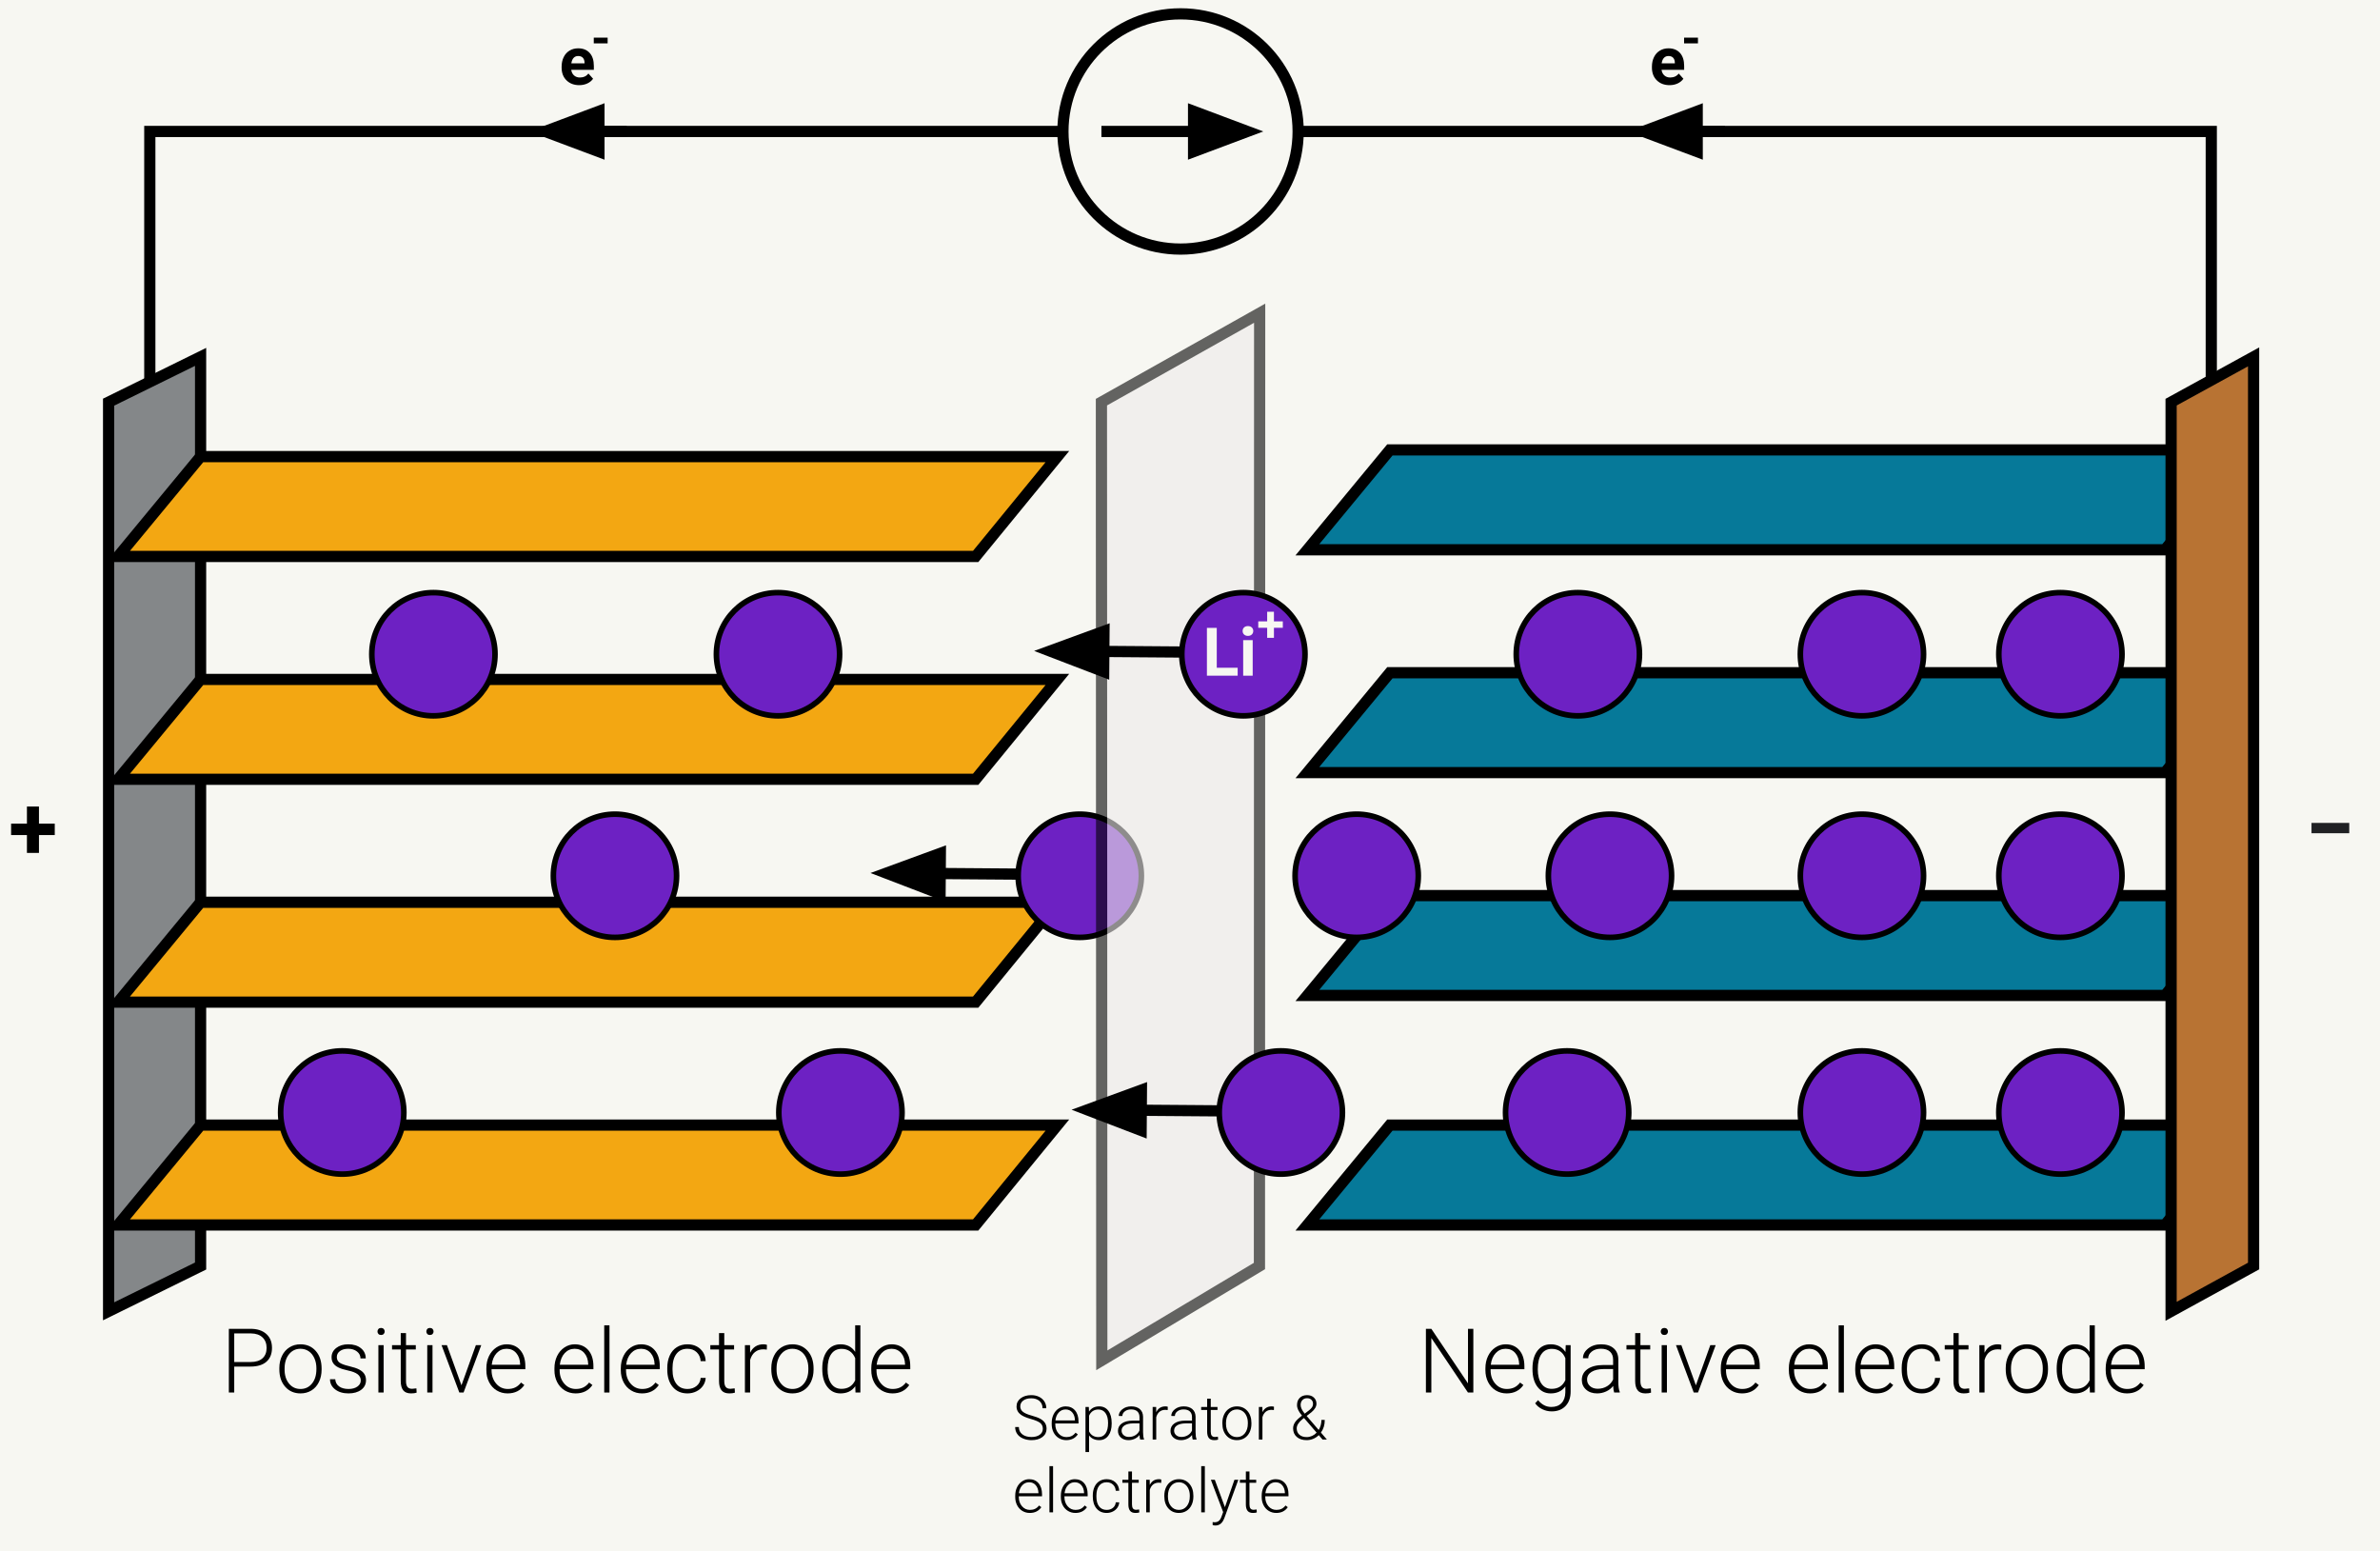 <?xml version="1.0" encoding="UTF-8"?>
<!DOCTYPE svg PUBLIC "-//W3C//DTD SVG 1.1//EN" "http://www.w3.org/Graphics/SVG/1.1/DTD/svg11.dtd">
<svg version="1.1" xmlns="http://www.w3.org/2000/svg" xmlns:xlink="http://www.w3.org/1999/xlink" x="0" y="0" width="425" height="277" viewBox="0, 0, 425, 277">
  <g id="Background">
    <rect x="0" y="0" width="425" height="277" fill="#F7F7F2"/>
  </g>
  <g id="Layer_1">
    <g>
      <path d="M19.392,234.134 L35.819,226.048 L35.819,63.719 L19.392,71.805 L19.392,234.134 z" fill="#848789"/>
      <path d="M19.392,234.134 L35.819,226.048 L35.819,63.719 L19.392,71.805 L19.392,234.134 z" fill-opacity="0" stroke="#000000" stroke-width="2"/>
    </g>
    <g>
      <path d="M21.086,178.929 L35.819,161.098 L188.82,161.098 L174.224,178.929 L21.086,178.929 z" fill="#F3A712"/>
      <path d="M21.086,178.929 L35.819,161.098 L188.82,161.098 L174.224,178.929 L21.086,178.929 z" fill-opacity="0" stroke="#000000" stroke-width="2"/>
    </g>
    <g>
      <path d="M192.816,167.369 C186.741,167.369 181.816,162.444 181.816,156.369 C181.816,150.293 186.741,145.369 192.816,145.369 C198.891,145.369 203.816,150.293 203.816,156.369 C203.816,162.444 198.891,167.369 192.816,167.369 z" fill="#6D21C3"/>
      <path d="M192.816,167.369 C186.741,167.369 181.816,162.444 181.816,156.369 C181.816,150.293 186.741,145.369 192.816,145.369 C198.891,145.369 203.816,150.293 203.816,156.369 C203.816,162.444 198.891,167.369 192.816,167.369 z" fill-opacity="0" stroke="#000000" stroke-width="1"/>
    </g>
    <g>
      <path d="M21.086,99.355 L35.819,81.524 L188.82,81.524 L174.224,99.355 L21.086,99.355 z" fill="#F3A712"/>
      <path d="M21.086,99.355 L35.819,81.524 L188.82,81.524 L174.224,99.355 L21.086,99.355 z" fill-opacity="0" stroke="#000000" stroke-width="2"/>
    </g>
    <g>
      <path d="M21.086,139.142 L35.819,121.311 L188.82,121.311 L174.224,139.142 L21.086,139.142 z" fill="#F3A712"/>
      <path d="M21.086,139.142 L35.819,121.311 L188.82,121.311 L174.224,139.142 L21.086,139.142 z" fill-opacity="0" stroke="#000000" stroke-width="2"/>
    </g>
    <g>
      <path d="M21.086,218.716 L35.819,200.885 L188.82,200.885 L174.224,218.716 L21.086,218.716 z" fill="#F3A712"/>
      <path d="M21.086,218.716 L35.819,200.885 L188.82,200.885 L174.224,218.716 L21.086,218.716 z" fill-opacity="0" stroke="#000000" stroke-width="2"/>
    </g>
    <g>
      <path d="M233.46,98.162 L248.193,80.331 L401.194,80.331 L386.599,98.162 L233.46,98.162 z" fill="#067999"/>
      <path d="M233.46,98.162 L248.193,80.331 L401.194,80.331 L386.599,98.162 L233.46,98.162 z" fill-opacity="0" stroke="#000000" stroke-width="2"/>
    </g>
    <g>
      <path d="M233.46,137.949 L248.193,120.118 L401.194,120.118 L386.599,137.949 L233.46,137.949 z" fill="#067999"/>
      <path d="M233.46,137.949 L248.193,120.118 L401.194,120.118 L386.599,137.949 L233.46,137.949 z" fill-opacity="0" stroke="#000000" stroke-width="2"/>
    </g>
    <g>
      <path d="M233.46,177.736 L248.193,159.905 L401.194,159.905 L386.599,177.736 L233.46,177.736 z" fill="#067999"/>
      <path d="M233.46,177.736 L248.193,159.905 L401.194,159.905 L386.599,177.736 L233.46,177.736 z" fill-opacity="0" stroke="#000000" stroke-width="2"/>
    </g>
    <g>
      <path d="M233.46,218.716 L248.193,200.885 L401.194,200.885 L386.599,218.716 L233.46,218.716 z" fill="#067999"/>
      <path d="M233.46,218.716 L248.193,200.885 L401.194,200.885 L386.599,218.716 L233.46,218.716 z" fill-opacity="0" stroke="#000000" stroke-width="2"/>
    </g>
    <g>
      <path d="M387.696,234.134 L402.429,226.049 L402.429,63.719 L387.696,71.805 L387.696,234.134 z" fill="#B87333"/>
      <path d="M387.696,234.134 L402.429,226.049 L402.429,63.719 L387.696,71.805 L387.696,234.134 z" fill-opacity="0" stroke="#000000" stroke-width="2"/>
    </g>
    <g opacity="0.6">
      <path d="M196.751,242.884 L224.9,226.049 L224.939,55.919 L196.682,71.805 z" fill="#ECE9E9"/>
      <path d="M196.751,242.884 L224.9,226.049 L224.939,55.919 L196.682,71.805 z" fill-opacity="0" stroke="#000000" stroke-width="2"/>
    </g>
    <g>
      <path d="M367.931,127.813 C361.855,127.813 356.931,122.888 356.931,116.813 C356.931,110.738 361.855,105.813 367.931,105.813 C374.006,105.813 378.931,110.738 378.931,116.813 C378.931,122.888 374.006,127.813 367.931,127.813 z" fill="#6D21C3"/>
      <path d="M367.931,127.813 C361.855,127.813 356.931,122.888 356.931,116.813 C356.931,110.738 361.855,105.813 367.931,105.813 C374.006,105.813 378.931,110.738 378.931,116.813 C378.931,122.888 374.006,127.813 367.931,127.813 z" fill-opacity="0" stroke="#000000" stroke-width="1"/>
    </g>
    <g>
      <path d="M367.931,167.369 C361.855,167.369 356.931,162.444 356.931,156.369 C356.931,150.293 361.855,145.369 367.931,145.369 C374.006,145.369 378.931,150.293 378.931,156.369 C378.931,162.444 374.006,167.369 367.931,167.369 z" fill="#6D21C3"/>
      <path d="M367.931,167.369 C361.855,167.369 356.931,162.444 356.931,156.369 C356.931,150.293 361.855,145.369 367.931,145.369 C374.006,145.369 378.931,150.293 378.931,156.369 C378.931,162.444 374.006,167.369 367.931,167.369 z" fill-opacity="0" stroke="#000000" stroke-width="1"/>
    </g>
    <g>
      <path d="M281.759,127.813 C275.684,127.813 270.759,122.888 270.759,116.813 C270.759,110.738 275.684,105.813 281.759,105.813 C287.834,105.813 292.759,110.738 292.759,116.813 C292.759,122.888 287.834,127.813 281.759,127.813 z" fill="#6D21C3"/>
      <path d="M281.759,127.813 C275.684,127.813 270.759,122.888 270.759,116.813 C270.759,110.738 275.684,105.813 281.759,105.813 C287.834,105.813 292.759,110.738 292.759,116.813 C292.759,122.888 287.834,127.813 281.759,127.813 z" fill-opacity="0" stroke="#000000" stroke-width="1"/>
    </g>
    <g>
      <path d="M332.491,127.813 C326.416,127.813 321.491,122.888 321.491,116.813 C321.491,110.738 326.416,105.813 332.491,105.813 C338.567,105.813 343.491,110.738 343.491,116.813 C343.491,122.888 338.567,127.813 332.491,127.813 z" fill="#6D21C3"/>
      <path d="M332.491,127.813 C326.416,127.813 321.491,122.888 321.491,116.813 C321.491,110.738 326.416,105.813 332.491,105.813 C338.567,105.813 343.491,110.738 343.491,116.813 C343.491,122.888 338.567,127.813 332.491,127.813 z" fill-opacity="0" stroke="#000000" stroke-width="1"/>
    </g>
    <g>
      <path d="M287.493,167.369 C281.418,167.369 276.493,162.444 276.493,156.369 C276.493,150.293 281.418,145.369 287.493,145.369 C293.569,145.369 298.493,150.293 298.493,156.369 C298.493,162.444 293.569,167.369 287.493,167.369 z" fill="#6D21C3"/>
      <path d="M287.493,167.369 C281.418,167.369 276.493,162.444 276.493,156.369 C276.493,150.293 281.418,145.369 287.493,145.369 C293.569,145.369 298.493,150.293 298.493,156.369 C298.493,162.444 293.569,167.369 287.493,167.369 z" fill-opacity="0" stroke="#000000" stroke-width="1"/>
    </g>
    <g>
      <path d="M367.931,209.637 C361.855,209.637 356.931,204.712 356.931,198.637 C356.931,192.562 361.855,187.637 367.931,187.637 C374.006,187.637 378.931,192.562 378.931,198.637 C378.931,204.712 374.006,209.637 367.931,209.637 z" fill="#6D21C3"/>
      <path d="M367.931,209.637 C361.855,209.637 356.931,204.712 356.931,198.637 C356.931,192.562 361.855,187.637 367.931,187.637 C374.006,187.637 378.931,192.562 378.931,198.637 C378.931,204.712 374.006,209.637 367.931,209.637 z" fill-opacity="0" stroke="#000000" stroke-width="1"/>
    </g>
    <g>
      <path d="M332.491,167.369 C326.416,167.369 321.491,162.444 321.491,156.369 C321.491,150.293 326.416,145.369 332.491,145.369 C338.567,145.369 343.491,150.293 343.491,156.369 C343.491,162.444 338.567,167.369 332.491,167.369 z" fill="#6D21C3"/>
      <path d="M332.491,167.369 C326.416,167.369 321.491,162.444 321.491,156.369 C321.491,150.293 326.416,145.369 332.491,145.369 C338.567,145.369 343.491,150.293 343.491,156.369 C343.491,162.444 338.567,167.369 332.491,167.369 z" fill-opacity="0" stroke="#000000" stroke-width="1"/>
    </g>
    <g>
      <path d="M279.847,209.637 C273.772,209.637 268.847,204.712 268.847,198.637 C268.847,192.562 273.772,187.637 279.847,187.637 C285.922,187.637 290.847,192.562 290.847,198.637 C290.847,204.712 285.922,209.637 279.847,209.637 z" fill="#6D21C3"/>
      <path d="M279.847,209.637 C273.772,209.637 268.847,204.712 268.847,198.637 C268.847,192.562 273.772,187.637 279.847,187.637 C285.922,187.637 290.847,192.562 290.847,198.637 C290.847,204.712 285.922,209.637 279.847,209.637 z" fill-opacity="0" stroke="#000000" stroke-width="1"/>
    </g>
    <g>
      <path d="M332.491,209.637 C326.416,209.637 321.491,204.712 321.491,198.637 C321.491,192.562 326.416,187.637 332.491,187.637 C338.567,187.637 343.491,192.562 343.491,198.637 C343.491,204.712 338.567,209.637 332.491,209.637 z" fill="#6D21C3"/>
      <path d="M332.491,209.637 C326.416,209.637 321.491,204.712 321.491,198.637 C321.491,192.562 326.416,187.637 332.491,187.637 C338.567,187.637 343.491,192.562 343.491,198.637 C343.491,204.712 338.567,209.637 332.491,209.637 z" fill-opacity="0" stroke="#000000" stroke-width="1"/>
    </g>
    <g>
      <path d="M222.036,127.813 C215.96,127.813 211.036,122.888 211.036,116.813 C211.036,110.738 215.96,105.813 222.036,105.813 C228.111,105.813 233.036,110.738 233.036,116.813 C233.036,122.888 228.111,127.813 222.036,127.813 z" fill="#6D21C3"/>
      <path d="M222.036,127.813 C215.96,127.813 211.036,122.888 211.036,116.813 C211.036,110.738 215.96,105.813 222.036,105.813 C228.111,105.813 233.036,110.738 233.036,116.813 C233.036,122.888 228.111,127.813 222.036,127.813 z" fill-opacity="0" stroke="#000000" stroke-width="1"/>
    </g>
    <g>
      <path d="M242.265,167.369 C236.19,167.369 231.265,162.444 231.265,156.369 C231.265,150.293 236.19,145.369 242.265,145.369 C248.34,145.369 253.265,150.293 253.265,156.369 C253.265,162.444 248.34,167.369 242.265,167.369 z" fill="#6D21C3"/>
      <path d="M242.265,167.369 C236.19,167.369 231.265,162.444 231.265,156.369 C231.265,150.293 236.19,145.369 242.265,145.369 C248.34,145.369 253.265,150.293 253.265,156.369 C253.265,162.444 248.34,167.369 242.265,167.369 z" fill-opacity="0" stroke="#000000" stroke-width="1"/>
    </g>
    <g>
      <path d="M228.72,209.637 C222.645,209.637 217.72,204.712 217.72,198.637 C217.72,192.562 222.645,187.637 228.72,187.637 C234.795,187.637 239.72,192.562 239.72,198.637 C239.72,204.712 234.795,209.637 228.72,209.637 z" fill="#6D21C3"/>
      <path d="M228.72,209.637 C222.645,209.637 217.72,204.712 217.72,198.637 C217.72,192.562 222.645,187.637 228.72,187.637 C234.795,187.637 239.72,192.562 239.72,198.637 C239.72,204.712 234.795,209.637 228.72,209.637 z" fill-opacity="0" stroke="#000000" stroke-width="1"/>
    </g>
    <g>
      <path d="M150.076,209.637 C144.001,209.637 139.076,204.712 139.076,198.637 C139.076,192.562 144.001,187.637 150.076,187.637 C156.151,187.637 161.076,192.562 161.076,198.637 C161.076,204.712 156.151,209.637 150.076,209.637 z" fill="#6D21C3"/>
      <path d="M150.076,209.637 C144.001,209.637 139.076,204.712 139.076,198.637 C139.076,192.562 144.001,187.637 150.076,187.637 C156.151,187.637 161.076,192.562 161.076,198.637 C161.076,204.712 156.151,209.637 150.076,209.637 z" fill-opacity="0" stroke="#000000" stroke-width="1"/>
    </g>
    <g>
      <path d="M109.815,167.369 C103.74,167.369 98.815,162.444 98.815,156.369 C98.815,150.293 103.74,145.369 109.815,145.369 C115.89,145.369 120.815,150.293 120.815,156.369 C120.815,162.444 115.89,167.369 109.815,167.369 z" fill="#6D21C3"/>
      <path d="M109.815,167.369 C103.74,167.369 98.815,162.444 98.815,156.369 C98.815,150.293 103.74,145.369 109.815,145.369 C115.89,145.369 120.815,150.293 120.815,156.369 C120.815,162.444 115.89,167.369 109.815,167.369 z" fill-opacity="0" stroke="#000000" stroke-width="1"/>
    </g>
    <g>
      <path d="M138.928,127.813 C132.853,127.813 127.928,122.888 127.928,116.813 C127.928,110.738 132.853,105.813 138.928,105.813 C145.003,105.813 149.928,110.738 149.928,116.813 C149.928,122.888 145.003,127.813 138.928,127.813 z" fill="#6D21C3"/>
      <path d="M138.928,127.813 C132.853,127.813 127.928,122.888 127.928,116.813 C127.928,110.738 132.853,105.813 138.928,105.813 C145.003,105.813 149.928,110.738 149.928,116.813 C149.928,122.888 145.003,127.813 138.928,127.813 z" fill-opacity="0" stroke="#000000" stroke-width="1"/>
    </g>
    <g>
      <path d="M77.395,127.813 C71.32,127.813 66.395,122.888 66.395,116.813 C66.395,110.738 71.32,105.813 77.395,105.813 C83.47,105.813 88.395,110.738 88.395,116.813 C88.395,122.888 83.47,127.813 77.395,127.813 z" fill="#6D21C3"/>
      <path d="M77.395,127.813 C71.32,127.813 66.395,122.888 66.395,116.813 C66.395,110.738 71.32,105.813 77.395,105.813 C83.47,105.813 88.395,110.738 88.395,116.813 C88.395,122.888 83.47,127.813 77.395,127.813 z" fill-opacity="0" stroke="#000000" stroke-width="1"/>
    </g>
    <g>
      <path d="M61.114,209.637 C55.039,209.637 50.114,204.712 50.114,198.637 C50.114,192.562 55.039,187.637 61.114,187.637 C67.189,187.637 72.114,192.562 72.114,198.637 C72.114,204.712 67.189,209.637 61.114,209.637 z" fill="#6D21C3"/>
      <path d="M61.114,209.637 C55.039,209.637 50.114,204.712 50.114,198.637 C50.114,192.562 55.039,187.637 61.114,187.637 C67.189,187.637 72.114,192.562 72.114,198.637 C72.114,204.712 67.189,209.637 61.114,209.637 z" fill-opacity="0" stroke="#000000" stroke-width="1"/>
    </g>
    <g>
      <path d="M211.036,116.419 L197.113,116.315" fill-opacity="0" stroke="#000000" stroke-width="2"/>
      <path d="M197.14,112.715 L187.514,116.243 L197.086,119.915 z" fill="#000000" fill-opacity="1" stroke="#000000" stroke-width="2" stroke-opacity="1"/>
    </g>
    <g>
      <path d="M181.816,156.071 L167.894,155.967" fill-opacity="0" stroke="#000000" stroke-width="2"/>
      <path d="M167.921,152.367 L158.294,155.895 L167.867,159.567 z" fill="#000000" fill-opacity="1" stroke="#000000" stroke-width="2" stroke-opacity="1"/>
    </g>
    <g>
      <path d="M217.72,198.34 L203.798,198.235" fill-opacity="0" stroke="#000000" stroke-width="2"/>
      <path d="M203.825,194.635 L194.198,198.163 L203.771,201.835 z" fill="#000000" fill-opacity="1" stroke="#000000" stroke-width="2" stroke-opacity="1"/>
    </g>
    <path d="M26.752,67.865 L26.752,23.472 L189.811,23.472" fill-opacity="0" stroke="#000000" stroke-width="2"/>
    <path d="M210.811,44.472 C199.213,44.472 189.811,35.07 189.811,23.472 C189.811,11.874 199.213,2.472 210.811,2.472 C222.409,2.472 231.811,11.874 231.811,23.472 C231.811,35.07 222.409,44.472 210.811,44.472 z" fill-opacity="0" stroke="#000000" stroke-width="2"/>
    <path d="M231.811,23.472 L394.87,23.472 L394.87,67.865" fill-opacity="0" stroke="#000000" stroke-width="2"/>
    <path d="M41.827,244.002 L41.827,248.634 L40.866,248.634 L40.866,237.259 L44.741,237.259 Q46.514,237.259 47.542,238.166 Q48.569,239.072 48.569,240.658 Q48.569,242.259 47.581,243.13 Q46.593,244.002 44.718,244.002 z M41.827,243.189 L44.741,243.189 Q46.139,243.189 46.874,242.525 Q47.608,241.861 47.608,240.673 Q47.608,239.494 46.878,238.795 Q46.147,238.095 44.803,238.08 L41.827,238.08 z" fill="#000000"/>
    <path d="M49.882,244.283 Q49.882,243.064 50.354,242.087 Q50.827,241.111 51.69,240.568 Q52.553,240.025 53.647,240.025 Q55.335,240.025 56.382,241.209 Q57.428,242.392 57.428,244.345 L57.428,244.541 Q57.428,245.767 56.956,246.748 Q56.483,247.728 55.624,248.259 Q54.764,248.791 53.663,248.791 Q51.983,248.791 50.932,247.607 Q49.882,246.423 49.882,244.47 z M50.819,244.541 Q50.819,246.056 51.604,247.029 Q52.389,248.002 53.663,248.002 Q54.928,248.002 55.714,247.029 Q56.499,246.056 56.499,244.462 L56.499,244.283 Q56.499,243.314 56.139,242.509 Q55.78,241.705 55.132,241.263 Q54.483,240.822 53.647,240.822 Q52.397,240.822 51.608,241.802 Q50.819,242.783 50.819,244.369 z" fill="#000000"/>
    <path d="M64.421,246.486 Q64.421,245.791 63.862,245.369 Q63.303,244.947 62.178,244.709 Q61.053,244.47 60.432,244.162 Q59.811,243.853 59.511,243.408 Q59.21,242.962 59.21,242.33 Q59.21,241.33 60.046,240.677 Q60.882,240.025 62.186,240.025 Q63.6,240.025 64.456,240.724 Q65.311,241.423 65.311,242.548 L64.374,242.548 Q64.374,241.806 63.753,241.314 Q63.132,240.822 62.186,240.822 Q61.264,240.822 60.706,241.232 Q60.147,241.642 60.147,242.298 Q60.147,242.931 60.612,243.279 Q61.077,243.627 62.307,243.916 Q63.538,244.205 64.151,244.533 Q64.764,244.861 65.061,245.322 Q65.358,245.783 65.358,246.439 Q65.358,247.509 64.495,248.15 Q63.632,248.791 62.241,248.791 Q60.764,248.791 59.846,248.076 Q58.928,247.361 58.928,246.267 L59.866,246.267 Q59.921,247.087 60.557,247.545 Q61.194,248.002 62.241,248.002 Q63.218,248.002 63.819,247.572 Q64.421,247.142 64.421,246.486 z" fill="#000000"/>
    <path d="M68.507,248.634 L67.569,248.634 L67.569,240.181 L68.507,240.181 z M67.405,237.736 Q67.405,237.47 67.577,237.287 Q67.749,237.103 68.046,237.103 Q68.343,237.103 68.518,237.287 Q68.694,237.47 68.694,237.736 Q68.694,238.002 68.518,238.181 Q68.343,238.361 68.046,238.361 Q67.749,238.361 67.577,238.181 Q67.405,238.002 67.405,237.736 z" fill="#000000"/>
    <path d="M72.499,238.017 L72.499,240.181 L74.249,240.181 L74.249,240.947 L72.499,240.947 L72.499,246.58 Q72.499,247.283 72.753,247.627 Q73.007,247.97 73.6,247.97 Q73.835,247.97 74.358,247.892 L74.397,248.658 Q74.03,248.791 73.397,248.791 Q72.436,248.791 71.999,248.232 Q71.561,247.673 71.561,246.587 L71.561,240.947 L70.007,240.947 L70.007,240.181 L71.561,240.181 L71.561,238.017 z" fill="#000000"/>
    <path d="M77.233,248.634 L76.296,248.634 L76.296,240.181 L77.233,240.181 z M76.132,237.736 Q76.132,237.47 76.303,237.287 Q76.475,237.103 76.772,237.103 Q77.069,237.103 77.245,237.287 Q77.421,237.47 77.421,237.736 Q77.421,238.002 77.245,238.181 Q77.069,238.361 76.772,238.361 Q76.475,238.361 76.303,238.181 Q76.132,238.002 76.132,237.736 z" fill="#000000"/>
    <path d="M82.405,247.345 L84.975,240.181 L85.936,240.181 L82.78,248.634 L82.022,248.634 L78.85,240.181 L79.811,240.181 z" fill="#000000"/>
    <path d="M90.639,248.791 Q89.561,248.791 88.69,248.259 Q87.819,247.728 87.335,246.779 Q86.85,245.83 86.85,244.65 L86.85,244.314 Q86.85,243.095 87.323,242.119 Q87.796,241.142 88.639,240.584 Q89.483,240.025 90.468,240.025 Q92.007,240.025 92.909,241.076 Q93.811,242.127 93.811,243.947 L93.811,244.47 L87.78,244.47 L87.78,244.65 Q87.78,246.087 88.604,247.045 Q89.428,248.002 90.678,248.002 Q91.428,248.002 92.003,247.728 Q92.577,247.455 93.046,246.853 L93.632,247.298 Q92.6,248.791 90.639,248.791 z M90.468,240.822 Q89.413,240.822 88.69,241.595 Q87.968,242.369 87.811,243.673 L92.882,243.673 L92.882,243.572 Q92.843,242.353 92.186,241.587 Q91.53,240.822 90.468,240.822 z" fill="#000000"/>
    <path d="M102.796,248.791 Q101.718,248.791 100.846,248.259 Q99.975,247.728 99.491,246.779 Q99.007,245.83 99.007,244.65 L99.007,244.314 Q99.007,243.095 99.479,242.119 Q99.952,241.142 100.796,240.584 Q101.639,240.025 102.624,240.025 Q104.163,240.025 105.065,241.076 Q105.968,242.127 105.968,243.947 L105.968,244.47 L99.936,244.47 L99.936,244.65 Q99.936,246.087 100.761,247.045 Q101.585,248.002 102.835,248.002 Q103.585,248.002 104.159,247.728 Q104.733,247.455 105.202,246.853 L105.788,247.298 Q104.757,248.791 102.796,248.791 z M102.624,240.822 Q101.569,240.822 100.846,241.595 Q100.124,242.369 99.968,243.673 L105.038,243.673 L105.038,243.572 Q104.999,242.353 104.343,241.587 Q103.686,240.822 102.624,240.822 z" fill="#000000"/>
    <path d="M108.835,248.634 L107.897,248.634 L107.897,236.634 L108.835,236.634 z" fill="#000000"/>
    <path d="M114.647,248.791 Q113.569,248.791 112.698,248.259 Q111.827,247.728 111.343,246.779 Q110.858,245.83 110.858,244.65 L110.858,244.314 Q110.858,243.095 111.331,242.119 Q111.803,241.142 112.647,240.584 Q113.491,240.025 114.475,240.025 Q116.014,240.025 116.917,241.076 Q117.819,242.127 117.819,243.947 L117.819,244.47 L111.788,244.47 L111.788,244.65 Q111.788,246.087 112.612,247.045 Q113.436,248.002 114.686,248.002 Q115.436,248.002 116.011,247.728 Q116.585,247.455 117.053,246.853 L117.639,247.298 Q116.608,248.791 114.647,248.791 z M114.475,240.822 Q113.421,240.822 112.698,241.595 Q111.975,242.369 111.819,243.673 L116.889,243.673 L116.889,243.572 Q116.85,242.353 116.194,241.587 Q115.538,240.822 114.475,240.822 z" fill="#000000"/>
    <path d="M122.764,248.002 Q123.741,248.002 124.401,247.451 Q125.061,246.9 125.116,246.025 L126.014,246.025 Q125.975,246.798 125.53,247.435 Q125.085,248.072 124.346,248.431 Q123.608,248.791 122.764,248.791 Q121.1,248.791 120.128,247.634 Q119.155,246.478 119.155,244.525 L119.155,244.244 Q119.155,242.994 119.593,242.033 Q120.03,241.072 120.846,240.548 Q121.663,240.025 122.757,240.025 Q124.147,240.025 125.05,240.853 Q125.952,241.681 126.014,243.033 L125.116,243.033 Q125.053,242.041 124.401,241.431 Q123.749,240.822 122.757,240.822 Q121.491,240.822 120.792,241.736 Q120.093,242.65 120.093,244.298 L120.093,244.572 Q120.093,246.189 120.792,247.095 Q121.491,248.002 122.764,248.002 z" fill="#000000"/>
    <path d="M129.335,238.017 L129.335,240.181 L131.085,240.181 L131.085,240.947 L129.335,240.947 L129.335,246.58 Q129.335,247.283 129.589,247.627 Q129.843,247.97 130.436,247.97 Q130.671,247.97 131.194,247.892 L131.233,248.658 Q130.866,248.791 130.233,248.791 Q129.272,248.791 128.835,248.232 Q128.397,247.673 128.397,246.587 L128.397,240.947 L126.843,240.947 L126.843,240.181 L128.397,240.181 L128.397,238.017 z" fill="#000000"/>
    <path d="M136.928,240.978 Q136.632,240.923 136.296,240.923 Q135.421,240.923 134.815,241.412 Q134.21,241.9 133.952,242.83 L133.952,248.634 L133.022,248.634 L133.022,240.181 L133.936,240.181 L133.952,241.525 Q134.694,240.025 136.335,240.025 Q136.725,240.025 136.952,240.127 z" fill="#000000"/>
    <path d="M137.733,244.283 Q137.733,243.064 138.206,242.087 Q138.678,241.111 139.542,240.568 Q140.405,240.025 141.499,240.025 Q143.186,240.025 144.233,241.209 Q145.28,242.392 145.28,244.345 L145.28,244.541 Q145.28,245.767 144.807,246.748 Q144.335,247.728 143.475,248.259 Q142.616,248.791 141.514,248.791 Q139.835,248.791 138.784,247.607 Q137.733,246.423 137.733,244.47 z M138.671,244.541 Q138.671,246.056 139.456,247.029 Q140.241,248.002 141.514,248.002 Q142.78,248.002 143.565,247.029 Q144.35,246.056 144.35,244.462 L144.35,244.283 Q144.35,243.314 143.991,242.509 Q143.632,241.705 142.983,241.263 Q142.335,240.822 141.499,240.822 Q140.249,240.822 139.46,241.802 Q138.671,242.783 138.671,244.369 z" fill="#000000"/>
    <path d="M146.835,244.33 Q146.835,242.361 147.714,241.193 Q148.593,240.025 150.1,240.025 Q151.811,240.025 152.71,241.377 L152.71,236.634 L153.639,236.634 L153.639,248.634 L152.764,248.634 L152.725,247.509 Q151.827,248.791 150.085,248.791 Q148.624,248.791 147.729,247.615 Q146.835,246.439 146.835,244.439 z M147.78,244.494 Q147.78,246.111 148.428,247.045 Q149.077,247.978 150.257,247.978 Q151.983,247.978 152.71,246.455 L152.71,242.486 Q151.983,240.837 150.272,240.837 Q149.093,240.837 148.436,241.763 Q147.78,242.689 147.78,244.494 z" fill="#000000"/>
    <path d="M159.374,248.791 Q158.296,248.791 157.425,248.259 Q156.553,247.728 156.069,246.779 Q155.585,245.83 155.585,244.65 L155.585,244.314 Q155.585,243.095 156.057,242.119 Q156.53,241.142 157.374,240.584 Q158.218,240.025 159.202,240.025 Q160.741,240.025 161.643,241.076 Q162.546,242.127 162.546,243.947 L162.546,244.47 L156.514,244.47 L156.514,244.65 Q156.514,246.087 157.339,247.045 Q158.163,248.002 159.413,248.002 Q160.163,248.002 160.737,247.728 Q161.311,247.455 161.78,246.853 L162.366,247.298 Q161.335,248.791 159.374,248.791 z M159.202,240.822 Q158.147,240.822 157.425,241.595 Q156.702,242.369 156.546,243.673 L161.616,243.673 L161.616,243.572 Q161.577,242.353 160.921,241.587 Q160.264,240.822 159.202,240.822 z" fill="#000000"/>
    <path d="M263.095,248.634 L262.134,248.634 L255.595,238.9 L255.595,248.634 L254.627,248.634 L254.627,237.259 L255.595,237.259 L262.142,247.002 L262.142,237.259 L263.095,237.259 z" fill="#000000"/>
    <path d="M269.041,248.791 Q267.963,248.791 267.091,248.259 Q266.22,247.728 265.736,246.779 Q265.252,245.83 265.252,244.65 L265.252,244.314 Q265.252,243.095 265.724,242.119 Q266.197,241.142 267.041,240.584 Q267.884,240.025 268.869,240.025 Q270.408,240.025 271.31,241.076 Q272.213,242.127 272.213,243.947 L272.213,244.47 L266.181,244.47 L266.181,244.65 Q266.181,246.087 267.005,247.045 Q267.83,248.002 269.08,248.002 Q269.83,248.002 270.404,247.728 Q270.978,247.455 271.447,246.853 L272.033,247.298 Q271.002,248.791 269.041,248.791 z M268.869,240.822 Q267.814,240.822 267.091,241.595 Q266.369,242.369 266.213,243.673 L271.283,243.673 L271.283,243.572 Q271.244,242.353 270.588,241.587 Q269.931,240.822 268.869,240.822 z" fill="#000000"/>
    <path d="M273.658,244.33 Q273.658,242.345 274.537,241.185 Q275.416,240.025 276.923,240.025 Q278.65,240.025 279.548,241.4 L279.595,240.181 L280.47,240.181 L280.47,248.462 Q280.47,250.095 279.556,251.048 Q278.642,252.002 277.08,252.002 Q276.197,252.002 275.396,251.607 Q274.595,251.212 274.134,250.556 L274.658,249.994 Q275.65,251.212 277.017,251.212 Q278.189,251.212 278.845,250.521 Q279.502,249.83 279.525,248.603 L279.525,247.541 Q278.627,248.791 276.908,248.791 Q275.439,248.791 274.548,247.619 Q273.658,246.447 273.658,244.455 z M274.603,244.494 Q274.603,246.111 275.252,247.045 Q275.9,247.978 277.08,247.978 Q278.806,247.978 279.525,246.431 L279.525,242.502 Q279.197,241.689 278.58,241.263 Q277.963,240.837 277.095,240.837 Q275.916,240.837 275.259,241.763 Q274.603,242.689 274.603,244.494 z" fill="#000000"/>
    <path d="M288.244,248.634 Q288.103,248.236 288.064,247.455 Q287.572,248.095 286.81,248.443 Q286.048,248.791 285.197,248.791 Q283.978,248.791 283.224,248.111 Q282.47,247.431 282.47,246.392 Q282.47,245.158 283.498,244.439 Q284.525,243.72 286.361,243.72 L288.056,243.72 L288.056,242.759 Q288.056,241.853 287.498,241.334 Q286.939,240.814 285.869,240.814 Q284.892,240.814 284.252,241.314 Q283.611,241.814 283.611,242.517 L282.673,242.509 Q282.673,241.502 283.611,240.763 Q284.548,240.025 285.916,240.025 Q287.33,240.025 288.146,240.732 Q288.963,241.439 288.986,242.705 L288.986,246.705 Q288.986,247.931 289.244,248.541 L289.244,248.634 z M285.306,247.962 Q286.244,247.962 286.982,247.509 Q287.72,247.056 288.056,246.298 L288.056,244.439 L286.384,244.439 Q284.986,244.455 284.197,244.951 Q283.408,245.447 283.408,246.314 Q283.408,247.025 283.935,247.494 Q284.463,247.962 285.306,247.962 z" fill="#000000"/>
    <path d="M292.931,238.017 L292.931,240.181 L294.681,240.181 L294.681,240.947 L292.931,240.947 L292.931,246.58 Q292.931,247.283 293.185,247.627 Q293.439,247.97 294.033,247.97 Q294.267,247.97 294.791,247.892 L294.83,248.658 Q294.463,248.791 293.83,248.791 Q292.869,248.791 292.431,248.232 Q291.994,247.673 291.994,246.587 L291.994,240.947 L290.439,240.947 L290.439,240.181 L291.994,240.181 L291.994,238.017 z" fill="#000000"/>
    <path d="M297.666,248.634 L296.728,248.634 L296.728,240.181 L297.666,240.181 z M296.564,237.736 Q296.564,237.47 296.736,237.287 Q296.908,237.103 297.205,237.103 Q297.502,237.103 297.677,237.287 Q297.853,237.47 297.853,237.736 Q297.853,238.002 297.677,238.181 Q297.502,238.361 297.205,238.361 Q296.908,238.361 296.736,238.181 Q296.564,238.002 296.564,237.736 z" fill="#000000"/>
    <path d="M302.838,247.345 L305.408,240.181 L306.369,240.181 L303.213,248.634 L302.455,248.634 L299.283,240.181 L300.244,240.181 z" fill="#000000"/>
    <path d="M311.072,248.791 Q309.994,248.791 309.123,248.259 Q308.252,247.728 307.767,246.779 Q307.283,245.83 307.283,244.65 L307.283,244.314 Q307.283,243.095 307.755,242.119 Q308.228,241.142 309.072,240.584 Q309.916,240.025 310.9,240.025 Q312.439,240.025 313.341,241.076 Q314.244,242.127 314.244,243.947 L314.244,244.47 L308.213,244.47 L308.213,244.65 Q308.213,246.087 309.037,247.045 Q309.861,248.002 311.111,248.002 Q311.861,248.002 312.435,247.728 Q313.009,247.455 313.478,246.853 L314.064,247.298 Q313.033,248.791 311.072,248.791 z M310.9,240.822 Q309.845,240.822 309.123,241.595 Q308.4,242.369 308.244,243.673 L313.314,243.673 L313.314,243.572 Q313.275,242.353 312.619,241.587 Q311.963,240.822 310.9,240.822 z" fill="#000000"/>
    <path d="M323.228,248.791 Q322.15,248.791 321.279,248.259 Q320.408,247.728 319.923,246.779 Q319.439,245.83 319.439,244.65 L319.439,244.314 Q319.439,243.095 319.912,242.119 Q320.384,241.142 321.228,240.584 Q322.072,240.025 323.056,240.025 Q324.595,240.025 325.498,241.076 Q326.4,242.127 326.4,243.947 L326.4,244.47 L320.369,244.47 L320.369,244.65 Q320.369,246.087 321.193,247.045 Q322.017,248.002 323.267,248.002 Q324.017,248.002 324.591,247.728 Q325.166,247.455 325.634,246.853 L326.22,247.298 Q325.189,248.791 323.228,248.791 z M323.056,240.822 Q322.002,240.822 321.279,241.595 Q320.556,242.369 320.4,243.673 L325.47,243.673 L325.47,243.572 Q325.431,242.353 324.775,241.587 Q324.119,240.822 323.056,240.822 z" fill="#000000"/>
    <path d="M329.267,248.634 L328.33,248.634 L328.33,236.634 L329.267,236.634 z" fill="#000000"/>
    <path d="M335.08,248.791 Q334.002,248.791 333.13,248.259 Q332.259,247.728 331.775,246.779 Q331.291,245.83 331.291,244.65 L331.291,244.314 Q331.291,243.095 331.763,242.119 Q332.236,241.142 333.08,240.584 Q333.923,240.025 334.908,240.025 Q336.447,240.025 337.349,241.076 Q338.252,242.127 338.252,243.947 L338.252,244.47 L332.22,244.47 L332.22,244.65 Q332.22,246.087 333.045,247.045 Q333.869,248.002 335.119,248.002 Q335.869,248.002 336.443,247.728 Q337.017,247.455 337.486,246.853 L338.072,247.298 Q337.041,248.791 335.08,248.791 z M334.908,240.822 Q333.853,240.822 333.13,241.595 Q332.408,242.369 332.252,243.673 L337.322,243.673 L337.322,243.572 Q337.283,242.353 336.627,241.587 Q335.97,240.822 334.908,240.822 z" fill="#000000"/>
    <path d="M343.197,248.002 Q344.173,248.002 344.834,247.451 Q345.494,246.9 345.548,246.025 L346.447,246.025 Q346.408,246.798 345.963,247.435 Q345.517,248.072 344.779,248.431 Q344.041,248.791 343.197,248.791 Q341.533,248.791 340.56,247.634 Q339.588,246.478 339.588,244.525 L339.588,244.244 Q339.588,242.994 340.025,242.033 Q340.463,241.072 341.279,240.548 Q342.095,240.025 343.189,240.025 Q344.58,240.025 345.482,240.853 Q346.384,241.681 346.447,243.033 L345.548,243.033 Q345.486,242.041 344.834,241.431 Q344.181,240.822 343.189,240.822 Q341.923,240.822 341.224,241.736 Q340.525,242.65 340.525,244.298 L340.525,244.572 Q340.525,246.189 341.224,247.095 Q341.923,248.002 343.197,248.002 z" fill="#000000"/>
    <path d="M349.767,238.017 L349.767,240.181 L351.517,240.181 L351.517,240.947 L349.767,240.947 L349.767,246.58 Q349.767,247.283 350.021,247.627 Q350.275,247.97 350.869,247.97 Q351.103,247.97 351.627,247.892 L351.666,248.658 Q351.298,248.791 350.666,248.791 Q349.705,248.791 349.267,248.232 Q348.83,247.673 348.83,246.587 L348.83,240.947 L347.275,240.947 L347.275,240.181 L348.83,240.181 L348.83,238.017 z" fill="#000000"/>
    <path d="M357.361,240.978 Q357.064,240.923 356.728,240.923 Q355.853,240.923 355.248,241.412 Q354.642,241.9 354.384,242.83 L354.384,248.634 L353.455,248.634 L353.455,240.181 L354.369,240.181 L354.384,241.525 Q355.127,240.025 356.767,240.025 Q357.158,240.025 357.384,240.127 z" fill="#000000"/>
    <path d="M358.166,244.283 Q358.166,243.064 358.638,242.087 Q359.111,241.111 359.974,240.568 Q360.838,240.025 361.931,240.025 Q363.619,240.025 364.666,241.209 Q365.713,242.392 365.713,244.345 L365.713,244.541 Q365.713,245.767 365.24,246.748 Q364.767,247.728 363.908,248.259 Q363.048,248.791 361.947,248.791 Q360.267,248.791 359.216,247.607 Q358.166,246.423 358.166,244.47 z M359.103,244.541 Q359.103,246.056 359.888,247.029 Q360.673,248.002 361.947,248.002 Q363.213,248.002 363.998,247.029 Q364.783,246.056 364.783,244.462 L364.783,244.283 Q364.783,243.314 364.423,242.509 Q364.064,241.705 363.416,241.263 Q362.767,240.822 361.931,240.822 Q360.681,240.822 359.892,241.802 Q359.103,242.783 359.103,244.369 z" fill="#000000"/>
    <path d="M367.267,244.33 Q367.267,242.361 368.146,241.193 Q369.025,240.025 370.533,240.025 Q372.244,240.025 373.142,241.377 L373.142,236.634 L374.072,236.634 L374.072,248.634 L373.197,248.634 L373.158,247.509 Q372.259,248.791 370.517,248.791 Q369.056,248.791 368.162,247.615 Q367.267,246.439 367.267,244.439 z M368.213,244.494 Q368.213,246.111 368.861,247.045 Q369.509,247.978 370.689,247.978 Q372.416,247.978 373.142,246.455 L373.142,242.486 Q372.416,240.837 370.705,240.837 Q369.525,240.837 368.869,241.763 Q368.213,242.689 368.213,244.494 z" fill="#000000"/>
    <path d="M379.806,248.791 Q378.728,248.791 377.857,248.259 Q376.986,247.728 376.502,246.779 Q376.017,245.83 376.017,244.65 L376.017,244.314 Q376.017,243.095 376.49,242.119 Q376.963,241.142 377.806,240.584 Q378.65,240.025 379.634,240.025 Q381.173,240.025 382.076,241.076 Q382.978,242.127 382.978,243.947 L382.978,244.47 L376.947,244.47 L376.947,244.65 Q376.947,246.087 377.771,247.045 Q378.595,248.002 379.845,248.002 Q380.595,248.002 381.17,247.728 Q381.744,247.455 382.213,246.853 L382.798,247.298 Q381.767,248.791 379.806,248.791 z M379.634,240.822 Q378.58,240.822 377.857,241.595 Q377.134,242.369 376.978,243.673 L382.048,243.673 L382.048,243.572 Q382.009,242.353 381.353,241.587 Q380.697,240.822 379.634,240.822 z" fill="#000000"/>
    <path d="M186.22,255.106 Q186.22,254.456 185.764,254.077 Q185.307,253.698 184.093,253.357 Q182.88,253.016 182.321,252.613 Q181.526,252.044 181.526,251.12 Q181.526,250.223 182.265,249.662 Q183.003,249.101 184.153,249.101 Q184.931,249.101 185.546,249.401 Q186.161,249.702 186.5,250.239 Q186.838,250.776 186.838,251.437 L186.172,251.437 Q186.172,250.637 185.624,250.151 Q185.076,249.665 184.153,249.665 Q183.256,249.665 182.724,250.065 Q182.192,250.465 182.192,251.109 Q182.192,251.706 182.67,252.082 Q183.148,252.458 184.201,252.745 Q185.254,253.032 185.796,253.341 Q186.339,253.65 186.613,254.08 Q186.886,254.509 186.886,255.095 Q186.886,256.019 186.148,256.577 Q185.409,257.136 184.201,257.136 Q183.374,257.136 182.684,256.84 Q181.993,256.545 181.636,256.013 Q181.279,255.482 181.279,254.794 L181.94,254.794 Q181.94,255.621 182.557,256.099 Q183.175,256.577 184.201,256.577 Q185.114,256.577 185.667,256.174 Q186.22,255.772 186.22,255.106 z" fill="#000000"/>
    <path d="M190.41,257.136 Q189.669,257.136 189.07,256.771 Q188.471,256.405 188.138,255.753 Q187.805,255.1 187.805,254.289 L187.805,254.058 Q187.805,253.22 188.13,252.549 Q188.455,251.878 189.035,251.493 Q189.615,251.109 190.292,251.109 Q191.35,251.109 191.97,251.832 Q192.591,252.554 192.591,253.806 L192.591,254.166 L188.444,254.166 L188.444,254.289 Q188.444,255.277 189.011,255.935 Q189.577,256.593 190.437,256.593 Q190.952,256.593 191.347,256.405 Q191.742,256.217 192.064,255.804 L192.467,256.11 Q191.758,257.136 190.41,257.136 z M190.292,251.657 Q189.567,251.657 189.07,252.189 Q188.573,252.721 188.466,253.618 L191.951,253.618 L191.951,253.548 Q191.925,252.71 191.473,252.184 Q191.022,251.657 190.292,251.657 z" fill="#000000"/>
    <path d="M198.515,254.182 Q198.515,255.541 197.913,256.338 Q197.312,257.136 196.302,257.136 Q195.11,257.136 194.476,256.298 L194.476,259.263 L193.837,259.263 L193.837,251.217 L194.433,251.217 L194.465,252.039 Q195.093,251.109 196.286,251.109 Q197.328,251.109 197.921,251.899 Q198.515,252.689 198.515,254.09 z M197.87,254.069 Q197.87,252.957 197.414,252.313 Q196.957,251.668 196.141,251.668 Q195.55,251.668 195.126,251.953 Q194.701,252.237 194.476,252.78 L194.476,255.567 Q194.707,256.067 195.136,256.33 Q195.566,256.593 196.152,256.593 Q196.963,256.593 197.416,255.946 Q197.87,255.299 197.87,254.069 z" fill="#000000"/>
    <path d="M203.607,257.028 Q203.51,256.754 203.483,256.217 Q203.145,256.658 202.621,256.897 Q202.097,257.136 201.512,257.136 Q200.674,257.136 200.156,256.669 Q199.637,256.201 199.637,255.487 Q199.637,254.638 200.344,254.144 Q201.05,253.65 202.312,253.65 L203.478,253.65 L203.478,252.989 Q203.478,252.366 203.094,252.009 Q202.71,251.652 201.974,251.652 Q201.302,251.652 200.862,251.996 Q200.422,252.339 200.422,252.823 L199.777,252.817 Q199.777,252.125 200.422,251.617 Q201.066,251.109 202.006,251.109 Q202.978,251.109 203.54,251.596 Q204.101,252.082 204.117,252.952 L204.117,255.702 Q204.117,256.545 204.294,256.964 L204.294,257.028 z M201.587,256.566 Q202.232,256.566 202.739,256.255 Q203.247,255.943 203.478,255.422 L203.478,254.144 L202.328,254.144 Q201.367,254.155 200.824,254.496 Q200.282,254.837 200.282,255.433 Q200.282,255.922 200.645,256.244 Q201.007,256.566 201.587,256.566 z" fill="#000000"/>
    <path d="M208.516,251.765 Q208.312,251.727 208.081,251.727 Q207.479,251.727 207.063,252.063 Q206.647,252.398 206.469,253.038 L206.469,257.028 L205.83,257.028 L205.83,251.217 L206.459,251.217 L206.469,252.141 Q206.98,251.109 208.108,251.109 Q208.376,251.109 208.532,251.179 z" fill="#000000"/>
    <path d="M212.985,257.028 Q212.888,256.754 212.861,256.217 Q212.523,256.658 211.999,256.897 Q211.475,257.136 210.89,257.136 Q210.052,257.136 209.534,256.669 Q209.015,256.201 209.015,255.487 Q209.015,254.638 209.722,254.144 Q210.428,253.65 211.69,253.65 L212.856,253.65 L212.856,252.989 Q212.856,252.366 212.472,252.009 Q212.088,251.652 211.352,251.652 Q210.68,251.652 210.24,251.996 Q209.8,252.339 209.8,252.823 L209.155,252.817 Q209.155,252.125 209.8,251.617 Q210.444,251.109 211.384,251.109 Q212.356,251.109 212.917,251.596 Q213.479,252.082 213.495,252.952 L213.495,255.702 Q213.495,256.545 213.672,256.964 L213.672,257.028 z M210.965,256.566 Q211.61,256.566 212.117,256.255 Q212.625,255.943 212.856,255.422 L212.856,254.144 L211.706,254.144 Q210.745,254.155 210.202,254.496 Q209.66,254.837 209.66,255.433 Q209.66,255.922 210.022,256.244 Q210.385,256.566 210.965,256.566 z" fill="#000000"/>
    <path d="M216.207,249.729 L216.207,251.217 L217.41,251.217 L217.41,251.743 L216.207,251.743 L216.207,255.616 Q216.207,256.099 216.382,256.336 Q216.556,256.572 216.965,256.572 Q217.126,256.572 217.486,256.518 L217.512,257.044 Q217.26,257.136 216.825,257.136 Q216.164,257.136 215.863,256.752 Q215.563,256.368 215.563,255.621 L215.563,251.743 L214.494,251.743 L214.494,251.217 L215.563,251.217 L215.563,249.729 z" fill="#000000"/>
    <path d="M218.28,254.037 Q218.28,253.199 218.605,252.527 Q218.93,251.856 219.524,251.483 Q220.117,251.109 220.869,251.109 Q222.03,251.109 222.749,251.923 Q223.469,252.737 223.469,254.08 L223.469,254.214 Q223.469,255.057 223.144,255.731 Q222.819,256.405 222.228,256.771 Q221.637,257.136 220.88,257.136 Q219.725,257.136 219.003,256.322 Q218.28,255.508 218.28,254.166 z M218.925,254.214 Q218.925,255.256 219.465,255.925 Q220.005,256.593 220.88,256.593 Q221.75,256.593 222.29,255.925 Q222.83,255.256 222.83,254.16 L222.83,254.037 Q222.83,253.371 222.583,252.817 Q222.336,252.264 221.89,251.961 Q221.444,251.657 220.869,251.657 Q220.01,251.657 219.467,252.331 Q218.925,253.005 218.925,254.096 z" fill="#000000"/>
    <path d="M227.481,251.765 Q227.277,251.727 227.046,251.727 Q226.445,251.727 226.028,252.063 Q225.612,252.398 225.435,253.038 L225.435,257.028 L224.796,257.028 L224.796,251.217 L225.424,251.217 L225.435,252.141 Q225.945,251.109 227.073,251.109 Q227.342,251.109 227.497,251.179 z" fill="#000000"/>
    <path d="M232.503,252.764 Q232.036,252.2 231.824,251.757 Q231.612,251.314 231.612,250.878 Q231.612,250.057 232.1,249.579 Q232.589,249.101 233.411,249.101 Q234.157,249.101 234.619,249.533 Q235.081,249.965 235.081,250.631 Q235.081,251.405 234.19,252.151 L233.33,252.817 L235.479,255.32 Q235.967,254.531 235.967,253.532 L236.564,253.532 Q236.564,254.864 235.876,255.782 L236.945,257.028 L236.172,257.028 L235.495,256.244 Q235.071,256.663 234.515,256.899 Q233.959,257.136 233.341,257.136 Q232.224,257.136 231.569,256.564 Q230.913,255.992 230.913,255.036 Q230.913,254.466 231.249,253.959 Q231.585,253.451 232.428,252.817 z M233.341,256.593 Q233.83,256.593 234.289,256.387 Q234.748,256.18 235.113,255.798 L232.927,253.263 L232.852,253.183 L232.605,253.371 Q231.552,254.23 231.552,255.036 Q231.552,255.739 232.036,256.166 Q232.519,256.593 233.341,256.593 z M232.256,250.857 Q232.256,251.512 232.981,252.404 L233.685,251.867 Q234.029,251.62 234.249,251.324 Q234.469,251.029 234.469,250.631 Q234.469,250.212 234.179,249.93 Q233.889,249.648 233.405,249.648 Q232.879,249.648 232.568,249.987 Q232.256,250.325 232.256,250.857 z" fill="#000000"/>
    <path d="M183.895,270.136 Q183.154,270.136 182.555,269.771 Q181.956,269.405 181.623,268.753 Q181.29,268.1 181.29,267.289 L181.29,267.058 Q181.29,266.22 181.615,265.549 Q181.94,264.878 182.52,264.493 Q183.1,264.109 183.777,264.109 Q184.835,264.109 185.455,264.832 Q186.075,265.554 186.075,266.806 L186.075,267.166 L181.929,267.166 L181.929,267.289 Q181.929,268.277 182.496,268.935 Q183.062,269.593 183.922,269.593 Q184.437,269.593 184.832,269.405 Q185.227,269.217 185.549,268.804 L185.952,269.11 Q185.243,270.136 183.895,270.136 z M183.777,264.657 Q183.051,264.657 182.555,265.189 Q182.058,265.721 181.95,266.618 L185.436,266.618 L185.436,266.548 Q185.409,265.71 184.958,265.184 Q184.507,264.657 183.777,264.657 z" fill="#000000"/>
    <path d="M188.047,270.028 L187.402,270.028 L187.402,261.778 L188.047,261.778 z" fill="#000000"/>
    <path d="M192.043,270.136 Q191.301,270.136 190.703,269.771 Q190.104,269.405 189.771,268.753 Q189.438,268.1 189.438,267.289 L189.438,267.058 Q189.438,266.22 189.763,265.549 Q190.088,264.878 190.668,264.493 Q191.248,264.109 191.925,264.109 Q192.983,264.109 193.603,264.832 Q194.223,265.554 194.223,266.806 L194.223,267.166 L190.077,267.166 L190.077,267.289 Q190.077,268.277 190.644,268.935 Q191.21,269.593 192.07,269.593 Q192.585,269.593 192.98,269.405 Q193.375,269.217 193.697,268.804 L194.1,269.11 Q193.391,270.136 192.043,270.136 z M191.925,264.657 Q191.199,264.657 190.703,265.189 Q190.206,265.721 190.098,266.618 L193.584,266.618 L193.584,266.548 Q193.557,265.71 193.106,265.184 Q192.655,264.657 191.925,264.657 z" fill="#000000"/>
    <path d="M197.623,269.593 Q198.295,269.593 198.749,269.215 Q199.202,268.836 199.24,268.234 L199.858,268.234 Q199.831,268.766 199.525,269.204 Q199.218,269.642 198.711,269.889 Q198.203,270.136 197.623,270.136 Q196.479,270.136 195.811,269.341 Q195.142,268.546 195.142,267.203 L195.142,267.01 Q195.142,266.15 195.443,265.49 Q195.743,264.829 196.305,264.469 Q196.866,264.109 197.618,264.109 Q198.574,264.109 199.194,264.679 Q199.815,265.248 199.858,266.177 L199.24,266.177 Q199.197,265.495 198.749,265.076 Q198.3,264.657 197.618,264.657 Q196.748,264.657 196.267,265.286 Q195.786,265.914 195.786,267.047 L195.786,267.235 Q195.786,268.347 196.267,268.97 Q196.748,269.593 197.623,269.593 z" fill="#000000"/>
    <path d="M202.14,262.729 L202.14,264.217 L203.343,264.217 L203.343,264.743 L202.14,264.743 L202.14,268.616 Q202.14,269.099 202.315,269.336 Q202.489,269.572 202.898,269.572 Q203.059,269.572 203.419,269.518 L203.446,270.044 Q203.193,270.136 202.758,270.136 Q202.097,270.136 201.797,269.752 Q201.496,269.368 201.496,268.621 L201.496,264.743 L200.427,264.743 L200.427,264.217 L201.496,264.217 L201.496,262.729 z" fill="#000000"/>
    <path d="M207.361,264.765 Q207.157,264.727 206.926,264.727 Q206.324,264.727 205.908,265.063 Q205.492,265.398 205.315,266.038 L205.315,270.028 L204.676,270.028 L204.676,264.217 L205.304,264.217 L205.315,265.141 Q205.825,264.109 206.953,264.109 Q207.221,264.109 207.377,264.179 z" fill="#000000"/>
    <path d="M207.914,267.037 Q207.914,266.199 208.239,265.527 Q208.564,264.856 209.158,264.483 Q209.751,264.109 210.503,264.109 Q211.663,264.109 212.383,264.923 Q213.103,265.737 213.103,267.08 L213.103,267.214 Q213.103,268.057 212.778,268.731 Q212.453,269.405 211.862,269.771 Q211.271,270.136 210.514,270.136 Q209.359,270.136 208.637,269.322 Q207.914,268.508 207.914,267.166 z M208.559,267.214 Q208.559,268.256 209.099,268.925 Q209.638,269.593 210.514,269.593 Q211.384,269.593 211.924,268.925 Q212.464,268.256 212.464,267.16 L212.464,267.037 Q212.464,266.371 212.217,265.817 Q211.969,265.264 211.524,264.961 Q211.078,264.657 210.503,264.657 Q209.644,264.657 209.101,265.331 Q208.559,266.005 208.559,267.096 z" fill="#000000"/>
    <path d="M215.149,270.028 L214.505,270.028 L214.505,261.778 L215.149,261.778 z" fill="#000000"/>
    <path d="M218.737,269.105 L220.434,264.217 L221.127,264.217 L218.646,271.017 L218.517,271.317 Q218.039,272.376 217.04,272.376 Q216.809,272.376 216.546,272.3 L216.54,271.769 L216.873,271.801 Q217.346,271.801 217.639,271.567 Q217.931,271.334 218.135,270.764 L218.42,269.98 L216.229,264.217 L216.932,264.217 z" fill="#000000"/>
    <path d="M223.12,262.729 L223.12,264.217 L224.323,264.217 L224.323,264.743 L223.12,264.743 L223.12,268.616 Q223.12,269.099 223.294,269.336 Q223.469,269.572 223.877,269.572 Q224.038,269.572 224.398,269.518 L224.425,270.044 Q224.173,270.136 223.738,270.136 Q223.077,270.136 222.776,269.752 Q222.475,269.368 222.475,268.621 L222.475,264.743 L221.406,264.743 L221.406,264.217 L222.475,264.217 L222.475,262.729 z" fill="#000000"/>
    <path d="M227.905,270.136 Q227.164,270.136 226.565,269.771 Q225.967,269.405 225.634,268.753 Q225.301,268.1 225.301,267.289 L225.301,267.058 Q225.301,266.22 225.625,265.549 Q225.95,264.878 226.53,264.493 Q227.111,264.109 227.787,264.109 Q228.845,264.109 229.466,264.832 Q230.086,265.554 230.086,266.806 L230.086,267.166 L225.94,267.166 L225.94,267.289 Q225.94,268.277 226.506,268.935 Q227.073,269.593 227.932,269.593 Q228.448,269.593 228.843,269.405 Q229.238,269.217 229.56,268.804 L229.963,269.11 Q229.254,270.136 227.905,270.136 z M227.787,264.657 Q227.062,264.657 226.565,265.189 Q226.069,265.721 225.961,266.618 L229.447,266.618 L229.447,266.548 Q229.42,265.71 228.969,265.184 Q228.518,264.657 227.787,264.657 z" fill="#000000"/>
    <path d="M6.958,147.06 L9.778,147.06 L9.778,149.099 L6.958,149.099 L6.958,152.286 L4.81,152.286 L4.81,149.099 L1.982,149.099 L1.982,147.06 L4.81,147.06 L4.81,144.005 L6.958,144.005 z" fill="#000000"/>
    <path d="M419.51,148.773 L412.768,148.773 L412.768,146.929 L419.51,146.929 z" fill="#202124"/>
    <path d="M217.279,119.228 L221.011,119.228 L221.011,120.64 L215.521,120.64 L215.521,112.109 L217.279,112.109 z" fill="#F7F7F2"/>
    <path d="M223.695,120.64 L221.996,120.64 L221.996,114.3 L223.695,114.3 z M221.896,112.66 Q221.896,112.279 222.151,112.033 Q222.406,111.787 222.845,111.787 Q223.279,111.787 223.537,112.033 Q223.795,112.279 223.795,112.66 Q223.795,113.046 223.534,113.293 Q223.273,113.539 222.845,113.539 Q222.418,113.539 222.157,113.293 Q221.896,113.046 221.896,112.66 z" fill="#F7F7F2"/>
    <path d="M227.489,110.944 L229.075,110.944 L229.075,112.091 L227.489,112.091 L227.489,113.884 L226.28,113.884 L226.28,112.091 L224.69,112.091 L224.69,110.944 L226.28,110.944 L226.28,109.226 L227.489,109.226 z" fill="#F7F7F2"/>
    <g>
      <path d="M196.682,23.472 L213.139,23.472" fill-opacity="0" stroke="#000000" stroke-width="2"/>
      <path d="M213.139,27.072 L222.739,23.472 L213.139,19.872 z" fill="#000000" fill-opacity="1" stroke="#000000" stroke-width="2" stroke-opacity="1"/>
    </g>
    <g>
      <path d="M308.03,23.472 L303.072,23.472" fill-opacity="0" stroke="#000000" stroke-width="2"/>
      <path d="M303.072,19.872 L293.472,23.472 L303.072,27.072 z" fill="#000000" fill-opacity="1" stroke="#000000" stroke-width="2" stroke-opacity="1"/>
    </g>
    <g>
      <path d="M111.911,23.472 L106.953,23.472" fill-opacity="0" stroke="#000000" stroke-width="2"/>
      <path d="M106.953,19.872 L97.353,23.472 L106.953,27.072 z" fill="#000000" fill-opacity="1" stroke="#000000" stroke-width="2" stroke-opacity="1"/>
    </g>
    <path d="M103.437,15.204 Q102.042,15.204 101.166,14.348 Q100.29,13.493 100.29,12.069 L100.29,11.905 Q100.29,10.95 100.659,10.197 Q101.028,9.444 101.705,9.037 Q102.382,8.629 103.249,8.629 Q104.55,8.629 105.297,9.45 Q106.044,10.27 106.044,11.776 L106.044,12.467 L102.007,12.467 Q102.089,13.088 102.502,13.463 Q102.915,13.838 103.548,13.838 Q104.526,13.838 105.077,13.129 L105.909,14.061 Q105.528,14.6 104.878,14.902 Q104.228,15.204 103.437,15.204 z M103.243,10.001 Q102.739,10.001 102.426,10.34 Q102.112,10.68 102.024,11.313 L104.38,11.313 L104.38,11.178 Q104.368,10.616 104.075,10.308 Q103.782,10.001 103.243,10.001 z" fill="#000000"/>
    <path d="M108.505,7.744 L106.031,7.744 L106.031,6.72 L108.505,6.72 z" fill="#000000"/>
    <path d="M298.135,15.204 Q296.74,15.204 295.864,14.348 Q294.988,13.493 294.988,12.069 L294.988,11.905 Q294.988,10.95 295.357,10.197 Q295.727,9.444 296.403,9.037 Q297.08,8.629 297.947,8.629 Q299.248,8.629 299.995,9.45 Q300.742,10.27 300.742,11.776 L300.742,12.467 L296.705,12.467 Q296.787,13.088 297.2,13.463 Q297.613,13.838 298.246,13.838 Q299.225,13.838 299.775,13.129 L300.607,14.061 Q300.227,14.6 299.576,14.902 Q298.926,15.204 298.135,15.204 z M297.941,10.001 Q297.437,10.001 297.124,10.34 Q296.811,10.68 296.723,11.313 L299.078,11.313 L299.078,11.178 Q299.066,10.616 298.773,10.308 Q298.48,10.001 297.941,10.001 z" fill="#000000"/>
    <path d="M303.204,7.744 L300.729,7.744 L300.729,6.72 L303.204,6.72 z" fill="#000000"/>
  </g>
</svg>
